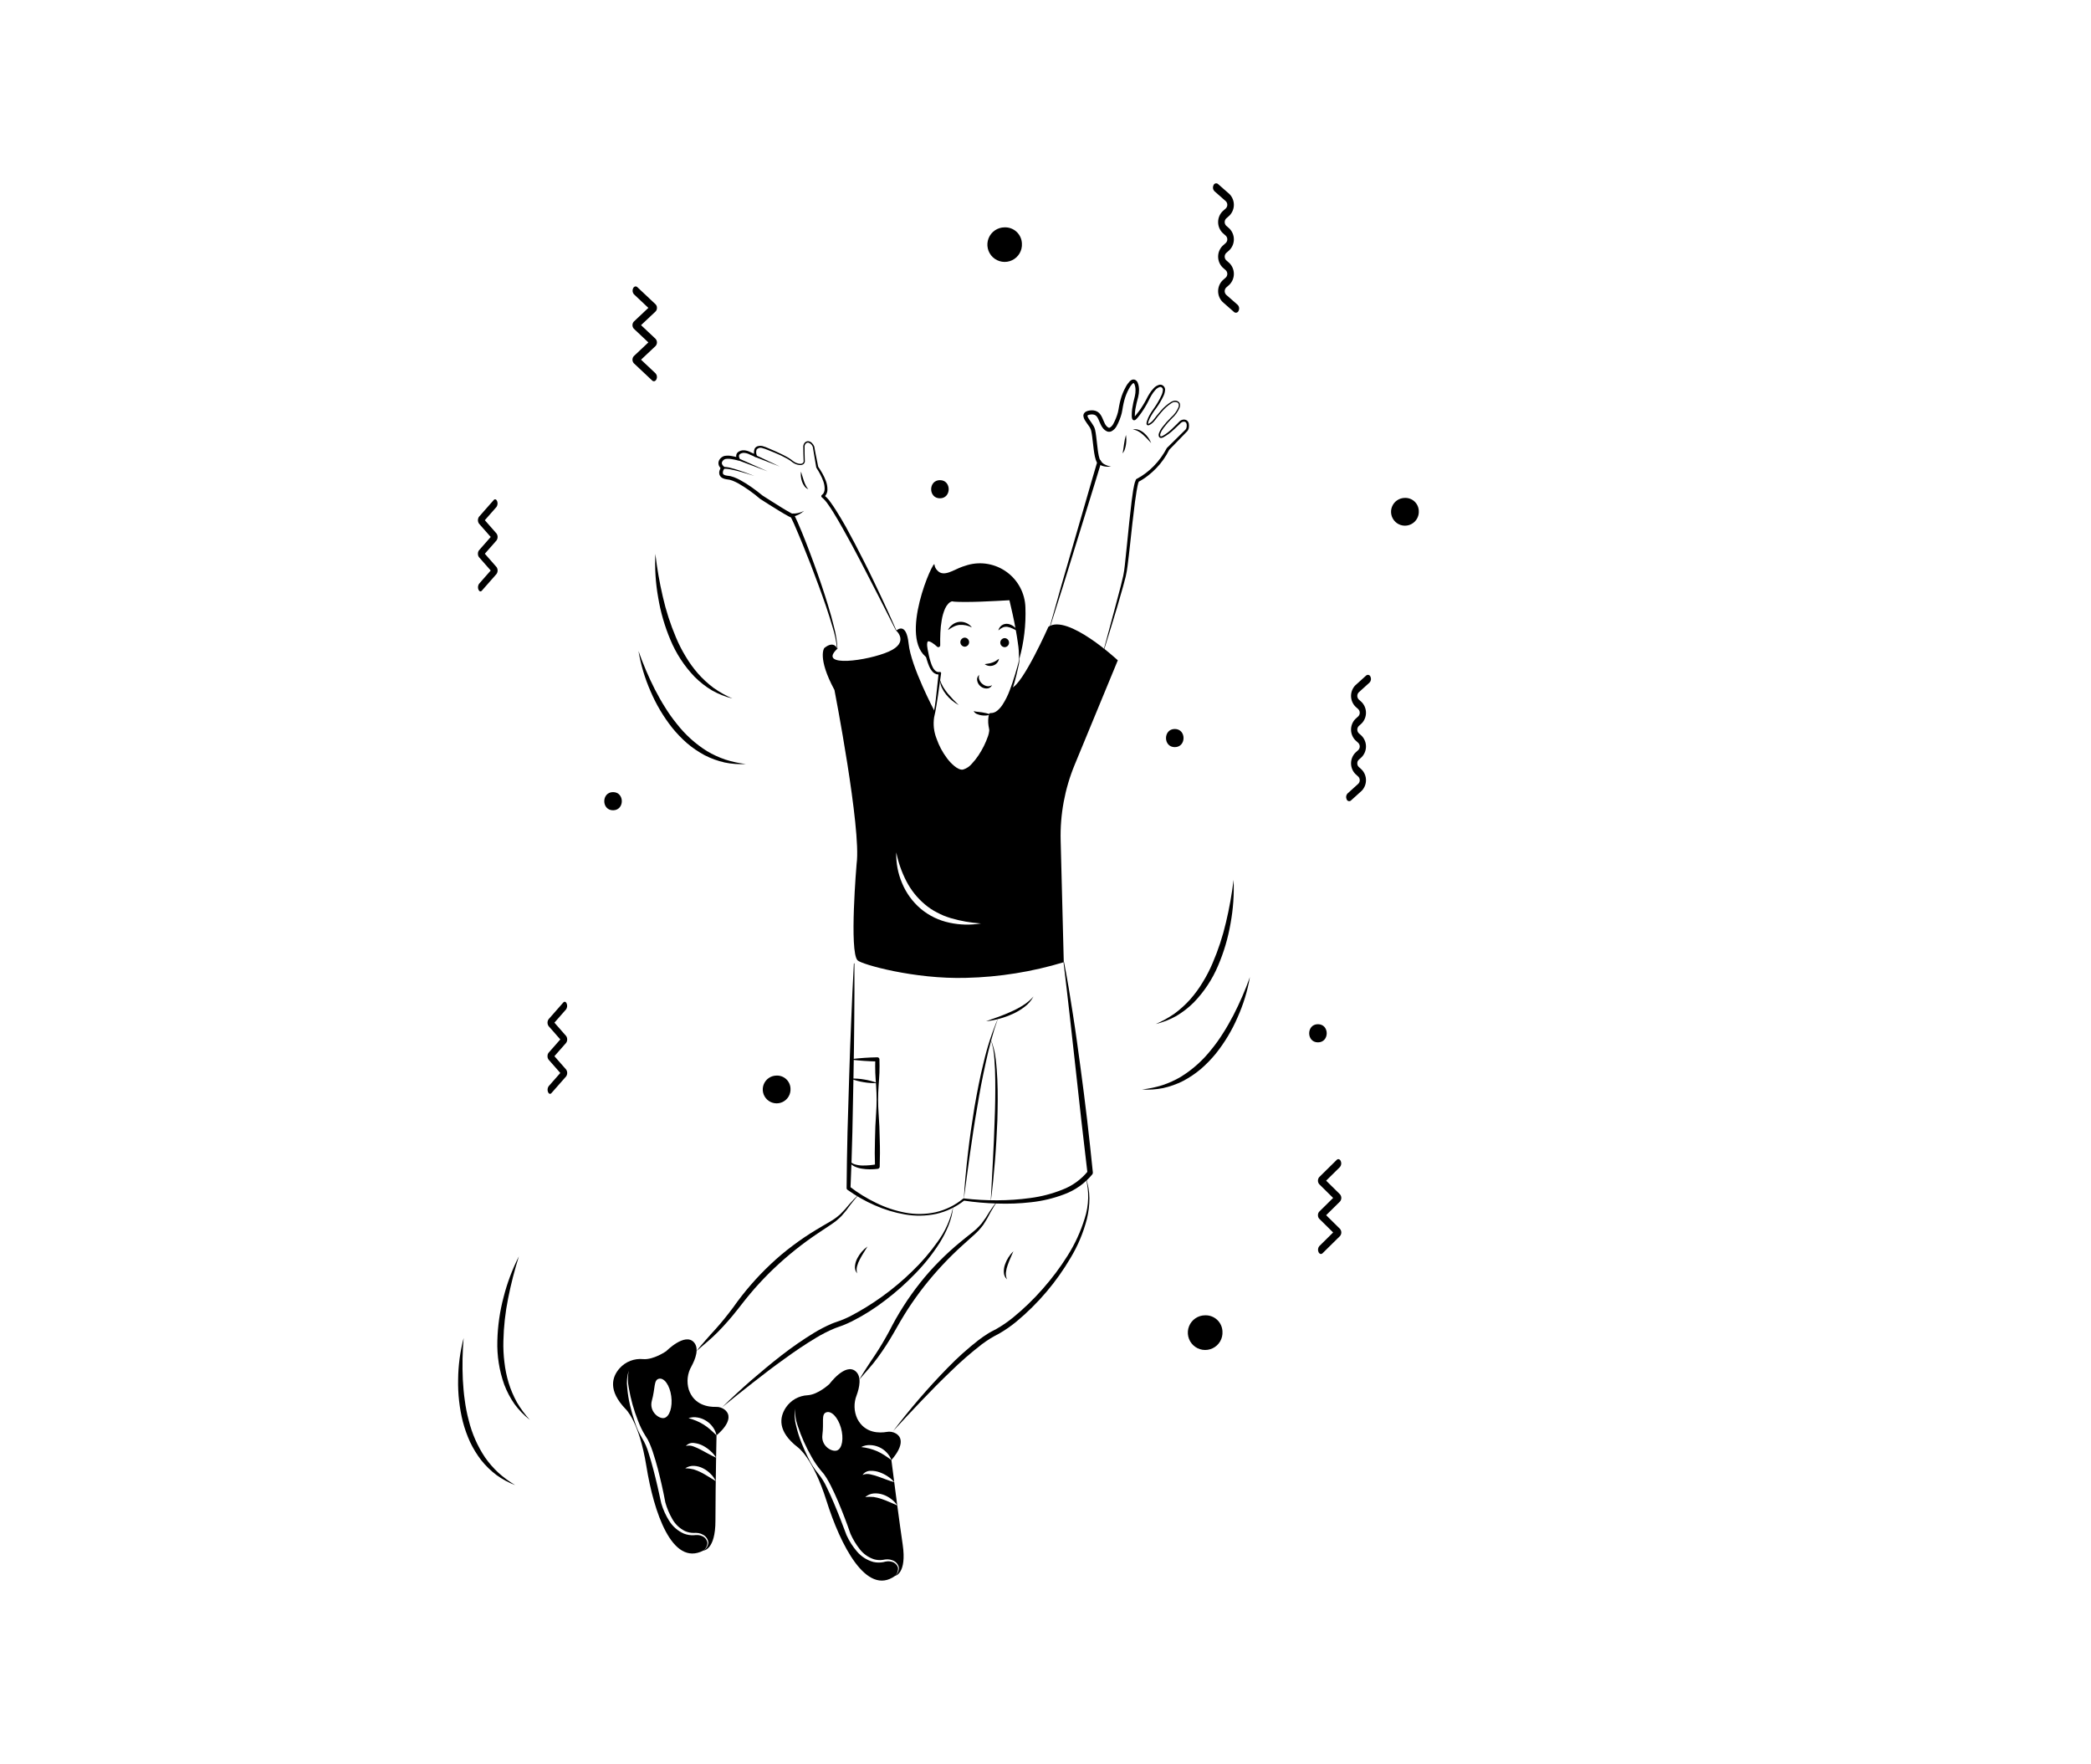 <svg width="652" height="550" viewBox="0 0 652 550" fill="none" xmlns="http://www.w3.org/2000/svg">
<path d="M348.547 205.888C348.547 205.888 332.887 191.314 326.907 195.436C326.907 195.436 319.077 213.133 315.473 214.501C313.983 218.841 311.832 222.972 308.842 222.831C308.513 224.288 308.545 225.804 308.936 227.246C309.578 229.887 303.465 241.452 299.389 240.32C295.314 239.188 289.494 228.859 291.192 223.038C291.299 222.644 291.384 222.244 291.447 221.84C291.23 221.416 284.051 207.822 283.324 200.728C282.579 193.521 279.466 196.643 279.466 196.643C279.466 196.643 283.598 200.285 277.155 203.153C270.702 206.03 254.694 208.275 261.071 202.313C261.071 202.313 260.137 199.521 257.015 202.068C257.015 202.068 254.76 205.039 260.194 215.142C260.194 215.142 268.608 258.432 267.108 269.271C267.108 269.271 264.741 296.826 267.41 299.449C268.684 300.703 285.079 305.373 301.295 304.901C311.603 304.656 321.831 303.016 331.699 300.024L330.727 262.074C330.517 253.994 332.002 245.961 335.085 238.49L348.547 205.888ZM296.107 287.714C292.811 287.035 289.733 285.554 287.145 283.403C284.576 281.23 282.564 278.474 281.277 275.365C279.985 272.337 279.367 269.063 279.466 265.772C280.091 268.894 281.148 271.913 282.607 274.743C284.026 277.505 285.979 279.958 288.352 281.959C289.519 282.966 290.805 283.825 292.182 284.516C292.852 284.912 293.579 285.186 294.277 285.516C295.012 285.761 295.729 286.091 296.484 286.289C299.547 287.178 302.697 287.732 305.88 287.94C302.637 288.482 299.321 288.405 296.107 287.714Z" fill="black"/>
<path d="M317.87 205.341L317.822 205.36C318.143 199.436 315.134 186.654 315.134 186.654C315.134 186.654 299.088 187.437 296.909 186.871C296.909 186.871 292.126 186.776 292.588 201.209C292.588 201.209 287.569 196.408 288.711 202.436C288.918 203.53 289.135 204.483 289.362 205.304C279.787 199.172 291.333 173.852 291.381 176.06C291.457 176.746 291.771 177.383 292.267 177.862C294.248 180.088 297.333 177.654 300.097 176.692C300.654 176.494 301.191 176.324 301.72 176.173C303.793 175.589 305.973 175.484 308.093 175.869C310.214 176.253 312.218 177.115 313.955 178.39C315.692 179.665 317.116 181.319 318.118 183.227C319.12 185.134 319.674 187.245 319.737 189.399C319.934 194.777 319.304 200.154 317.87 205.341Z" fill="black"/>
<path d="M298.936 219.847C297.442 219.03 296.122 217.931 295.048 216.61C294.507 215.945 294.048 215.218 293.68 214.444C293.32 213.665 293.117 212.824 293.083 211.967C293.343 212.753 293.684 213.509 294.101 214.225C294.528 214.923 295.002 215.592 295.52 216.227C296.588 217.498 297.729 218.707 298.936 219.847Z" fill="black"/>
<path d="M303.606 221.708C304.022 221.855 304.458 221.939 304.899 221.955C305.333 221.998 305.766 222.057 306.204 222.113C306.638 222.187 307.078 222.257 307.517 222.369C307.975 222.473 308.419 222.628 308.842 222.831C307.946 223.123 306.993 223.197 306.063 223.045C305.595 222.977 305.137 222.848 304.703 222.662C304.465 222.586 304.245 222.462 304.056 222.298C303.868 222.134 303.715 221.933 303.606 221.708Z" fill="black"/>
<path d="M317.883 205.364C317.876 205.8 317.843 206.236 317.782 206.668C317.71 207.109 317.605 207.518 317.514 207.944L316.933 210.476C316.537 212.168 316.055 213.839 315.487 215.482C314.936 217.155 314.2 218.762 313.292 220.271C312.818 221.053 312.218 221.752 311.515 222.338C310.763 222.977 309.806 223.324 308.819 223.315L309.306 222.971C309.087 224.034 309.068 225.128 309.252 226.196C309.298 226.468 309.349 226.739 309.413 227.007C309.452 227.175 309.48 227.346 309.496 227.518C309.505 227.687 309.502 227.855 309.488 228.023C309.426 228.638 309.299 229.244 309.109 229.831C308.357 232.074 307.286 234.196 305.931 236.135C305.271 237.122 304.512 238.04 303.666 238.874C302.817 239.79 301.721 240.444 300.51 240.755C300.177 240.819 299.835 240.817 299.503 240.747C299.19 240.669 298.887 240.557 298.598 240.413C298.057 240.133 297.556 239.782 297.106 239.37C296.227 238.58 295.449 237.684 294.791 236.702C293.458 234.783 292.402 232.686 291.654 230.473C291.277 229.367 291.005 228.229 290.841 227.073C290.646 225.91 290.658 224.722 290.875 223.563C291.352 221.308 291.708 219.029 291.941 216.736C292.21 214.445 292.461 212.151 292.691 209.854L293.131 210.273C292.727 210.35 292.309 210.326 291.916 210.203C291.529 210.069 291.178 209.848 290.89 209.557C290.378 209.011 289.972 208.375 289.692 207.681C289.155 206.372 288.745 205.015 288.466 203.627C288.275 202.939 288.133 202.238 288.041 201.529C287.994 201.144 287.99 200.755 288.03 200.37C288.044 200.119 288.111 199.875 288.227 199.653C288.343 199.43 288.504 199.235 288.701 199.08C288.923 198.947 289.171 198.867 289.428 198.845C289.685 198.823 289.944 198.859 290.184 198.952C290.556 199.077 290.912 199.246 291.245 199.454C291.869 199.841 292.453 200.288 292.991 200.788L292.005 201.228C291.984 199.889 291.936 198.55 292.003 197.204C292.041 195.852 292.166 194.504 292.379 193.168C292.578 191.795 292.968 190.457 293.54 189.194C293.696 188.875 293.88 188.563 294.062 188.252C294.267 187.942 294.499 187.651 294.754 187.381C295.017 187.093 295.322 186.846 295.658 186.648C295.833 186.54 296.019 186.451 296.214 186.382C296.44 186.297 296.679 186.25 296.921 186.242L296.953 186.243L297.067 186.262L297.538 186.337L298.083 186.379C298.442 186.413 298.826 186.412 299.196 186.43C299.946 186.45 300.699 186.458 301.457 186.456L306.003 186.402C309.037 186.358 312.076 186.275 315.11 186.17L315.124 186.169C315.235 186.166 315.344 186.201 315.432 186.269C315.52 186.337 315.581 186.434 315.605 186.543C316.285 189.642 316.821 192.759 317.278 195.893C317.51 197.458 317.686 199.032 317.806 200.614C317.95 202.193 317.976 203.78 317.883 205.363C317.882 205.371 317.88 205.379 317.877 205.386C317.873 205.393 317.868 205.4 317.862 205.405C317.856 205.41 317.849 205.414 317.841 205.416C317.834 205.419 317.826 205.42 317.818 205.419C317.802 205.418 317.788 205.411 317.777 205.399C317.767 205.388 317.761 205.372 317.762 205.357C317.763 203.783 317.647 202.211 317.414 200.654C317.205 199.095 316.938 197.543 316.657 195.994C316.096 192.897 315.388 189.82 314.663 186.765L315.157 187.137C312.117 187.316 309.076 187.467 306.035 187.591C304.513 187.657 302.989 187.677 301.461 187.69C300.697 187.697 299.931 187.693 299.162 187.676C298.773 187.659 298.395 187.663 297.997 187.628L297.405 187.585L296.75 187.48L296.896 187.5C296.683 187.539 296.481 187.62 296.299 187.737C296.064 187.877 295.852 188.053 295.67 188.259C295.472 188.472 295.291 188.701 295.131 188.945C294.982 189.208 294.828 189.469 294.694 189.744C294.188 190.908 293.832 192.131 293.635 193.385C293.413 194.666 293.275 195.96 293.222 197.259C293.139 198.564 293.168 199.878 293.171 201.191V201.203C293.171 201.317 293.138 201.429 293.075 201.525C293.013 201.62 292.923 201.695 292.819 201.741C292.714 201.786 292.598 201.8 292.485 201.781C292.372 201.761 292.268 201.709 292.185 201.631C291.712 201.181 291.199 200.777 290.65 200.424C290.398 200.26 290.128 200.126 289.845 200.023C289.586 199.939 289.37 199.945 289.326 199.996C289.254 200.018 289.151 200.241 289.116 200.516C289.079 200.819 289.075 201.125 289.103 201.43C289.172 202.097 289.287 202.76 289.448 203.411C289.675 204.75 290.029 206.063 290.504 207.335C290.977 208.548 291.787 209.767 293.006 209.522C293.064 209.511 293.124 209.513 293.181 209.529C293.237 209.545 293.289 209.575 293.332 209.615C293.376 209.655 293.409 209.705 293.429 209.76C293.449 209.815 293.455 209.875 293.448 209.933L293.447 209.941C293.147 212.234 292.827 214.524 292.486 216.809C292.126 219.091 291.813 221.39 291.277 223.646C290.926 225.905 291.19 228.218 292.042 230.34C292.792 232.504 293.874 234.538 295.249 236.37C295.913 237.284 296.689 238.112 297.557 238.834C297.973 239.188 298.433 239.485 298.926 239.719C299.157 239.824 299.4 239.905 299.648 239.96C299.884 240.002 300.126 239.994 300.359 239.937C301.382 239.613 302.292 239.008 302.987 238.192C303.758 237.374 304.458 236.493 305.079 235.556C306.337 233.679 307.348 231.646 308.085 229.51C308.259 229.001 308.379 228.475 308.444 227.941C308.456 227.821 308.461 227.701 308.457 227.581C308.448 227.466 308.43 227.351 308.405 227.238C308.339 226.943 308.287 226.646 308.242 226.348C308.05 225.131 308.096 223.889 308.377 222.69C308.403 222.588 308.463 222.497 308.548 222.434C308.633 222.372 308.737 222.34 308.842 222.345L308.865 222.346C309.623 222.356 310.359 222.093 310.939 221.605C311.569 221.084 312.117 220.473 312.565 219.79C313.492 218.365 314.257 216.841 314.845 215.246C315.463 213.645 315.995 212.008 316.5 210.358L317.221 207.87C317.332 207.456 317.467 207.033 317.568 206.627C317.659 206.208 317.723 205.784 317.762 205.356C317.763 205.341 317.771 205.326 317.783 205.316C317.795 205.306 317.81 205.3 317.826 205.301C317.842 205.302 317.856 205.309 317.867 205.321C317.878 205.333 317.883 205.348 317.883 205.364L317.883 205.364Z" fill="black"/>
<path d="M317.34 196.773C316.78 196.493 316.259 196.22 315.739 195.983C315.25 195.745 314.73 195.574 314.195 195.475C313.7 195.386 313.19 195.437 312.722 195.623C312.204 195.867 311.724 196.187 311.3 196.574C311.453 195.934 311.828 195.371 312.359 194.983C312.939 194.582 313.653 194.424 314.348 194.545C314.996 194.666 315.605 194.944 316.12 195.356C316.626 195.734 317.042 196.217 317.34 196.773Z" fill="black"/>
<path d="M303.042 195.638C301.851 195.029 300.518 194.756 299.184 194.846C298.548 194.916 297.93 195.101 297.36 195.393C297.05 195.513 296.784 195.725 296.474 195.881C296.182 196.064 295.907 196.277 295.58 196.457C295.751 196.135 295.947 195.826 296.167 195.534C296.406 195.25 296.676 194.992 296.972 194.768C297.583 194.293 298.312 193.995 299.08 193.908C299.849 193.824 300.625 193.949 301.328 194.269C302.01 194.566 302.602 195.038 303.042 195.638Z" fill="black"/>
<path d="M311.496 205.411C311.421 205.884 311.217 206.328 310.907 206.693C310.597 207.059 310.192 207.332 309.737 207.482C309.283 207.644 308.795 207.691 308.318 207.619C307.854 207.557 307.415 207.372 307.047 207.083C307.514 206.989 307.924 206.959 308.316 206.883C308.691 206.82 309.06 206.724 309.417 206.595C309.775 206.472 310.118 206.311 310.443 206.117C310.806 205.9 311.157 205.664 311.496 205.411Z" fill="black"/>
<path d="M313.266 201.796C313.632 201.783 313.98 201.629 314.235 201.365C314.49 201.101 314.632 200.748 314.632 200.381C314.632 200.014 314.49 199.662 314.235 199.398C313.98 199.134 313.632 198.979 313.266 198.966C312.899 198.979 312.551 199.134 312.296 199.398C312.042 199.662 311.899 200.014 311.899 200.381C311.899 200.748 312.042 201.101 312.296 201.365C312.551 201.629 312.899 201.783 313.266 201.796Z" fill="black"/>
<path d="M300.818 201.646C301.185 201.633 301.532 201.478 301.787 201.214C302.042 200.95 302.184 200.598 302.184 200.231C302.184 199.864 302.042 199.511 301.787 199.247C301.532 198.983 301.185 198.828 300.818 198.816C300.451 198.828 300.104 198.983 299.849 199.247C299.594 199.511 299.451 199.864 299.451 200.231C299.451 200.598 299.594 200.95 299.849 201.214C300.104 201.478 300.451 201.633 300.818 201.646Z" fill="black"/>
<path d="M305.335 210.414C305.152 210.951 305.179 211.538 305.411 212.056C305.621 212.535 305.944 212.955 306.354 213.279C306.754 213.612 307.231 213.838 307.741 213.938C308.015 213.992 308.298 213.992 308.572 213.937C308.846 213.881 309.107 213.772 309.339 213.616C309.199 213.931 308.971 214.199 308.682 214.387C308.392 214.575 308.055 214.674 307.71 214.674C307.001 214.698 306.307 214.462 305.76 214.011C305.209 213.569 304.834 212.944 304.704 212.25C304.627 211.915 304.645 211.566 304.756 211.242C304.868 210.917 305.068 210.63 305.335 210.414Z" fill="black"/>
<path d="M279.413 196.67L273.985 185.985L268.496 175.339C266.652 171.8 264.774 168.278 262.803 164.815C261.828 163.079 260.841 161.35 259.791 159.667C259.265 158.827 258.725 157.997 258.152 157.2C257.637 156.419 257.014 155.714 256.301 155.107L256.284 155.096C256.233 155.059 256.189 155.012 256.156 154.958C256.123 154.905 256.1 154.845 256.09 154.782C256.08 154.72 256.082 154.656 256.096 154.594C256.111 154.532 256.137 154.474 256.174 154.423C256.215 154.367 256.267 154.32 256.326 154.286C256.58 154.102 256.778 153.853 256.901 153.565C257.04 153.23 257.119 152.873 257.133 152.51C257.144 151.727 257.02 150.948 256.767 150.206C256.505 149.437 256.183 148.69 255.803 147.972C255.435 147.24 254.993 146.545 254.562 145.842L254.551 145.824C254.532 145.793 254.519 145.759 254.513 145.723L253.783 141.407L253.606 140.325L253.519 139.782L253.48 139.51C253.466 139.438 253.446 139.368 253.419 139.3C253.307 138.995 253.126 138.72 252.889 138.496C252.653 138.272 252.368 138.107 252.056 138.012C251.46 137.909 250.917 138.525 250.878 139.169C250.861 139.853 250.881 140.614 250.885 141.332C250.896 142.06 250.902 142.789 250.943 143.512C250.985 143.72 250.974 143.934 250.91 144.136C250.846 144.338 250.733 144.52 250.58 144.667C250.25 144.921 249.838 145.045 249.422 145.015C248.655 144.958 247.916 144.698 247.282 144.262C246.964 144.062 246.669 143.807 246.393 143.608C246.105 143.403 245.799 143.215 245.487 143.036C244.219 142.334 242.909 141.709 241.565 141.165L239.543 140.351C238.894 140.069 238.224 139.839 237.539 139.664C237.249 139.584 236.942 139.59 236.655 139.681C236.368 139.771 236.113 139.942 235.92 140.173C235.708 140.775 235.734 141.436 235.993 142.02C236.014 142.086 236.015 142.156 235.997 142.222C235.98 142.289 235.943 142.349 235.892 142.395C235.841 142.442 235.778 142.472 235.711 142.484C235.643 142.496 235.573 142.488 235.51 142.461L235.504 142.458L233.753 141.715C233.233 141.439 232.664 141.27 232.078 141.217C231.556 141.175 231.038 141.332 230.628 141.656C230.332 141.929 230.382 142.434 230.607 142.959C230.64 143.036 230.651 143.121 230.638 143.204C230.625 143.287 230.589 143.365 230.534 143.429C230.479 143.492 230.407 143.539 230.326 143.563C230.246 143.588 230.16 143.589 230.079 143.568L230.063 143.563C229.404 143.384 228.735 143.244 228.059 143.143C227.435 143.024 226.795 143.018 226.169 143.127C225.92 143.204 225.692 143.339 225.505 143.522C225.319 143.705 225.178 143.929 225.096 144.177C224.981 144.604 225.274 145.077 225.733 145.484C225.833 145.573 225.898 145.696 225.913 145.829C225.929 145.963 225.895 146.097 225.819 146.207L225.811 146.219C225.648 146.42 225.529 146.653 225.461 146.903C225.393 147.152 225.377 147.413 225.414 147.669C225.508 147.993 226.064 148.238 226.685 148.309C227.051 148.339 227.414 148.391 227.773 148.464C228.138 148.551 228.497 148.661 228.848 148.793C229.527 149.052 230.187 149.356 230.825 149.703C232.073 150.388 233.279 151.145 234.437 151.972C235.596 152.79 236.713 153.638 237.814 154.548L237.747 154.498C239.682 155.729 241.615 156.973 243.568 158.172C244.542 158.767 245.527 159.372 246.506 159.901L246.864 160.082L247.4 160.319C247.504 160.413 247.592 160.523 247.66 160.646L247.783 160.86L247.991 161.265C248.253 161.797 248.49 162.325 248.725 162.855C250.585 167.091 252.207 171.398 253.796 175.723C255.382 180.047 256.878 184.406 258.213 188.817C258.88 191.022 259.524 193.236 260.054 195.482C260.652 197.714 261.014 200.003 261.132 202.311C261.132 202.319 261.131 202.327 261.128 202.335C261.125 202.342 261.12 202.349 261.115 202.354C261.109 202.36 261.103 202.365 261.095 202.368C261.088 202.371 261.08 202.373 261.072 202.373C261.056 202.372 261.041 202.366 261.03 202.355C261.018 202.343 261.011 202.328 261.01 202.312C260.786 200.031 260.323 197.779 259.627 195.594C258.983 193.392 258.291 191.204 257.55 189.03C256.063 184.686 254.463 180.379 252.813 176.093C251.146 171.816 249.423 167.549 247.593 163.358C247.36 162.838 247.123 162.318 246.875 161.82L246.687 161.458L246.596 161.299C246.587 161.269 246.492 161.17 246.601 161.28C246.654 161.311 246.595 161.3 246.793 161.382C246.849 161.399 246.907 161.407 246.966 161.406L246.923 161.403C246.866 161.398 246.81 161.389 246.754 161.377C246.694 161.362 246.636 161.343 246.578 161.32C246.473 161.283 246.417 161.251 246.334 161.216L245.922 161.009C244.875 160.449 243.897 159.852 242.906 159.253C240.938 158.048 238.986 156.83 237.052 155.575L236.991 155.53L236.984 155.524C234.892 153.731 232.641 152.132 230.257 150.749C229.67 150.421 229.062 150.132 228.437 149.885C228.135 149.767 227.826 149.668 227.511 149.589C227.186 149.521 226.857 149.471 226.526 149.442C226.118 149.392 225.721 149.276 225.35 149.1C224.896 148.894 224.541 148.518 224.361 148.052C224.216 147.602 224.221 147.117 224.376 146.67C224.5 146.277 224.686 145.906 224.925 145.569L225.003 146.304C224.687 146.023 224.426 145.687 224.23 145.313C224.016 144.882 223.961 144.39 224.075 143.923C224.2 143.487 224.445 143.095 224.783 142.793C225.099 142.492 225.485 142.275 225.905 142.161C226.668 142.027 227.449 142.041 228.206 142.203C228.919 142.326 229.625 142.492 230.318 142.699L229.774 143.303C229.628 142.956 229.55 142.584 229.542 142.207C229.54 141.991 229.582 141.777 229.666 141.578C229.749 141.379 229.872 141.198 230.026 141.047C230.316 140.807 230.65 140.627 231.01 140.517C231.369 140.407 231.747 140.37 232.122 140.407C232.802 140.479 233.461 140.686 234.06 141.014L235.794 141.798L235.305 142.237C235.151 141.853 235.076 141.443 235.082 141.03C235.089 140.617 235.179 140.209 235.345 139.831C235.466 139.641 235.624 139.476 235.809 139.347C235.995 139.219 236.205 139.129 236.426 139.083C236.825 138.992 237.238 138.983 237.641 139.058C238.365 139.257 239.071 139.516 239.752 139.833L241.765 140.704C243.097 141.31 244.426 141.925 245.704 142.662C246.023 142.85 246.337 143.046 246.641 143.267C246.953 143.498 247.208 143.725 247.507 143.917C248.076 144.318 248.741 144.562 249.434 144.624C249.753 144.653 250.071 144.566 250.33 144.378C250.442 144.271 250.523 144.136 250.565 143.987C250.608 143.838 250.61 143.681 250.573 143.531L250.502 141.339C250.489 140.6 250.458 139.902 250.469 139.129C250.501 138.716 250.669 138.325 250.947 138.017C251.093 137.856 251.275 137.732 251.478 137.656C251.681 137.579 251.899 137.553 252.114 137.577C252.524 137.648 252.899 137.851 253.183 138.155C253.467 138.432 253.694 138.762 253.852 139.126C253.893 139.228 253.924 139.333 253.944 139.441L253.986 139.709L254.078 140.245L254.279 141.318L255.142 145.604L255.094 145.485C255.557 146.189 256.03 146.886 256.436 147.632C256.859 148.375 257.221 149.15 257.519 149.952C257.83 150.781 257.993 151.659 258.002 152.545C258.023 153.043 257.922 153.538 257.706 153.988C257.491 154.437 257.169 154.827 256.767 155.122L256.793 154.3C257.643 154.941 258.379 155.719 258.971 156.604C259.571 157.424 260.13 158.264 260.671 159.112C261.749 160.81 262.77 162.536 263.753 164.281C265.694 167.786 267.534 171.338 269.34 174.906C271.159 178.467 272.861 182.085 274.575 185.696C276.282 189.31 277.931 192.951 279.523 196.618C279.529 196.633 279.53 196.649 279.524 196.664C279.519 196.679 279.507 196.691 279.493 196.698C279.479 196.704 279.462 196.705 279.447 196.7C279.432 196.695 279.42 196.684 279.413 196.67L279.413 196.67Z" fill="black"/>
<path d="M250.708 159.289C249.666 160.241 248.38 160.888 246.993 161.156C246.926 161.168 246.857 161.168 246.791 161.154C246.724 161.14 246.66 161.113 246.604 161.074C246.547 161.036 246.499 160.987 246.462 160.93C246.424 160.872 246.398 160.809 246.386 160.741C246.373 160.674 246.374 160.605 246.388 160.538C246.402 160.472 246.429 160.408 246.467 160.352C246.506 160.295 246.555 160.247 246.612 160.21C246.67 160.173 246.734 160.147 246.801 160.134C246.845 160.126 246.891 160.124 246.936 160.127C248.247 160.199 249.552 159.909 250.708 159.289Z" fill="black"/>
<path d="M249.757 147.048C250.084 148.042 250.32 149.014 250.653 149.948C250.806 150.414 250.992 150.869 251.211 151.309C251.433 151.757 251.715 152.174 252.049 152.546C251.55 152.343 251.12 152.001 250.809 151.561C250.493 151.13 250.247 150.653 250.078 150.146C249.731 149.153 249.621 148.091 249.757 147.048Z" fill="black"/>
<path d="M243.13 145.467L235.284 142.411C235.209 142.381 235.149 142.323 235.116 142.249C235.084 142.175 235.082 142.092 235.111 142.016C235.14 141.941 235.198 141.881 235.272 141.848C235.346 141.816 235.43 141.814 235.505 141.843L235.525 141.852L243.13 145.467Z" fill="black"/>
<path d="M239.337 146.972L230.077 143.492C230.039 143.478 230.005 143.457 229.975 143.43C229.946 143.402 229.922 143.37 229.905 143.333C229.889 143.297 229.879 143.257 229.878 143.217C229.877 143.177 229.883 143.137 229.897 143.1C229.912 143.062 229.933 143.028 229.96 142.999C229.988 142.969 230.021 142.946 230.057 142.929C230.094 142.913 230.133 142.904 230.173 142.903C230.213 142.901 230.253 142.908 230.291 142.922L230.308 142.929L239.337 146.972Z" fill="black"/>
<path d="M235.246 148.431C233.626 147.884 231.991 147.386 230.343 146.947C229.518 146.734 228.69 146.533 227.858 146.377C227.058 146.197 226.235 146.136 225.416 146.194L225.382 146.199C225.343 146.204 225.302 146.202 225.264 146.191C225.225 146.181 225.189 146.164 225.157 146.139C225.125 146.115 225.099 146.085 225.078 146.05C225.058 146.016 225.045 145.978 225.04 145.938C225.034 145.899 225.037 145.858 225.047 145.82C225.057 145.781 225.075 145.745 225.099 145.713C225.123 145.681 225.154 145.654 225.188 145.634C225.223 145.614 225.261 145.601 225.3 145.596L225.32 145.594C226.21 145.57 227.099 145.684 227.955 145.931C228.793 146.14 229.613 146.393 230.429 146.656C232.057 147.194 233.662 147.785 235.246 148.431Z" fill="black"/>
<path d="M344.243 202.272L347.727 189.319L349.442 182.84C349.715 181.759 349.992 180.675 350.229 179.594C350.452 178.513 350.617 177.42 350.725 176.321C351.224 171.891 351.634 167.435 352.099 162.986C352.327 160.76 352.578 158.535 352.851 156.309C352.989 155.197 353.145 154.084 353.319 152.97C353.426 152.412 353.518 151.857 353.641 151.296L353.849 150.45C353.946 150.141 354.06 149.838 354.191 149.541C354.222 149.463 354.281 149.399 354.356 149.361L354.427 149.326C355.426 148.811 356.375 148.207 357.263 147.52C358.169 146.835 359.02 146.081 359.81 145.266C361.395 143.635 362.737 141.785 363.794 139.771L363.801 139.758C363.821 139.719 363.847 139.684 363.879 139.653L369.661 133.949C369.839 133.738 369.954 133.482 369.992 133.209C370.045 132.908 370.053 132.602 370.016 132.299C369.997 132.045 369.88 131.809 369.689 131.641C369.475 131.501 369.217 131.448 368.965 131.49C368.688 131.537 368.43 131.661 368.221 131.85L367.503 132.552C367.012 133.028 366.514 133.496 366.003 133.952C365.002 134.915 363.874 135.738 362.651 136.397C362.472 136.476 362.281 136.526 362.086 136.547C361.961 136.563 361.834 136.545 361.718 136.495C361.602 136.444 361.502 136.363 361.429 136.261C361.339 136.077 361.288 135.876 361.28 135.671C361.272 135.467 361.307 135.263 361.382 135.072C361.626 134.41 361.972 133.789 362.407 133.233C363.238 132.142 364.15 131.115 365.134 130.16C366.148 129.29 366.948 128.199 367.47 126.97C367.703 126.364 367.624 125.677 367.029 125.448C366.74 125.334 366.426 125.298 366.119 125.343C365.812 125.388 365.522 125.513 365.278 125.705C364.153 126.435 363.143 127.327 362.279 128.353C361.834 128.859 361.399 129.376 360.986 129.911C360.557 130.434 360.204 131.007 359.71 131.529C359.465 131.786 359.194 132.017 358.902 132.219C358.754 132.326 358.596 132.42 358.432 132.5C358.328 132.566 358.209 132.605 358.086 132.614C357.963 132.623 357.84 132.602 357.727 132.552C357.654 132.506 357.596 132.441 357.557 132.365C357.533 132.302 357.515 132.238 357.502 132.173C357.491 132.069 357.492 131.964 357.507 131.86C357.53 131.677 357.57 131.497 357.627 131.322C357.729 130.987 357.852 130.659 357.993 130.338C358.272 129.702 358.605 129.09 358.99 128.511L360.146 126.83C360.903 125.722 361.567 124.553 362.13 123.335C362.408 122.768 362.571 122.153 362.61 121.523C362.608 121.398 362.58 121.275 362.527 121.162C362.474 121.048 362.398 120.948 362.304 120.866C362.221 120.782 362.12 120.721 362.008 120.687C361.895 120.653 361.777 120.647 361.662 120.671C361.086 120.847 360.576 121.191 360.198 121.66C359.759 122.145 359.372 122.675 359.043 123.241C358.694 123.81 358.413 124.388 358.109 125.016C357.798 125.639 357.46 126.238 357.106 126.829C356.406 128.026 355.612 129.166 354.733 130.238C354.616 130.373 354.493 130.507 354.357 130.639C354.287 130.709 354.214 130.774 354.137 130.836C354.086 130.884 354.029 130.925 353.967 130.957C353.918 130.983 353.868 131.006 353.817 131.026C353.728 131.048 353.637 131.053 353.546 131.041C353.386 131.014 353.242 130.926 353.144 130.796C353.09 130.724 353.048 130.644 353.018 130.56C352.979 130.447 352.95 130.332 352.933 130.214C352.908 130.025 352.894 129.835 352.892 129.645C352.891 128.944 352.931 128.243 353.012 127.547C353.224 126.185 353.51 124.836 353.868 123.505C354.011 122.884 354.078 122.248 354.069 121.61C354.075 121.004 353.97 120.402 353.758 119.834C353.655 119.594 353.489 119.428 353.464 119.447C353.45 119.464 353.453 119.442 353.428 119.448C353.402 119.466 353.372 119.477 353.34 119.48C353.243 119.541 353.153 119.611 353.07 119.689C352.652 120.149 352.297 120.663 352.016 121.218C351.384 122.37 350.896 123.595 350.562 124.866C350.393 125.504 350.253 126.151 350.134 126.808C350.004 127.478 349.942 128.106 349.757 128.867C349.403 130.237 348.882 131.559 348.207 132.802C347.837 133.538 347.241 134.136 346.507 134.51C346.266 134.607 346.006 134.647 345.747 134.63C345.615 134.623 345.484 134.606 345.356 134.579L345.02 134.434C344.638 134.245 344.301 133.978 344.028 133.651C342.98 132.414 342.752 130.939 342.089 130.009C341.952 129.797 341.769 129.618 341.554 129.485C341.339 129.352 341.098 129.269 340.847 129.241C340.568 129.206 340.285 129.209 340.007 129.251L339.576 129.327C339.469 129.374 339.328 129.405 339.243 129.452C339.062 129.571 339.104 129.539 339.088 129.668C339.129 129.908 339.219 130.136 339.352 130.34C339.658 130.867 340.073 131.405 340.468 131.981C340.679 132.277 340.872 132.586 341.045 132.906C341.233 133.252 341.374 133.621 341.465 134.003C341.63 134.72 341.714 135.399 341.806 136.084L342.279 140.131C342.37 140.795 342.467 141.458 342.602 142.095C342.664 142.404 342.746 142.708 342.845 143.007C342.908 143.225 343.007 143.43 343.138 143.615L343.278 143.834C343.319 143.897 343.346 143.969 343.356 144.044C343.367 144.119 343.361 144.195 343.34 144.268C342.072 148.521 340.73 152.752 339.429 156.995L335.497 169.716L331.565 182.436L327.538 195.128C327.533 195.143 327.522 195.156 327.508 195.164C327.494 195.171 327.478 195.173 327.462 195.168C327.447 195.164 327.434 195.153 327.426 195.139C327.419 195.125 327.417 195.109 327.421 195.093L331.03 182.276L334.735 169.488L338.44 156.699C339.684 152.439 340.889 148.167 342.166 143.916L342.368 144.569C342.183 144.397 342.031 144.192 341.918 143.966C341.821 143.789 341.743 143.603 341.685 143.411C341.568 143.065 341.472 142.712 341.398 142.355C341.249 141.662 341.148 140.979 341.052 140.296L340.565 136.242C340.476 135.58 340.387 134.908 340.244 134.3C340.079 133.718 339.802 133.174 339.429 132.698C339.055 132.153 338.631 131.617 338.25 130.969C338.015 130.599 337.867 130.18 337.819 129.744C337.797 129.601 337.808 129.455 337.85 129.316C337.873 129.161 337.933 129.015 338.024 128.888C338.176 128.651 338.388 128.458 338.638 128.329C338.838 128.235 339.044 128.155 339.255 128.091L339.827 127.985C340.222 127.926 340.623 127.921 341.018 127.971C341.443 128.024 341.852 128.167 342.218 128.39C342.584 128.613 342.898 128.911 343.139 129.265C344.018 130.584 344.229 131.962 344.988 132.813C345.148 133.012 345.346 133.175 345.572 133.295C345.616 133.314 345.658 133.337 345.699 133.362C345.74 133.372 345.776 133.36 345.813 133.369C345.885 133.406 345.965 133.343 346.047 133.339C346.516 133.062 346.895 132.656 347.139 132.169C347.767 131.023 348.255 129.805 348.592 128.542C348.734 127.983 348.828 127.256 348.96 126.591C349.088 125.911 349.241 125.23 349.426 124.555C349.795 123.196 350.329 121.887 351.017 120.657C351.357 120.001 351.79 119.396 352.301 118.861C352.465 118.708 352.649 118.575 352.847 118.468C352.976 118.418 353.108 118.375 353.242 118.34C353.399 118.321 353.557 118.326 353.712 118.353C353.957 118.431 354.18 118.564 354.365 118.742C354.549 118.921 354.69 119.14 354.776 119.382C355.046 120.089 355.179 120.841 355.167 121.597C355.169 122.321 355.082 123.042 354.907 123.744C354.537 125.033 354.235 126.341 354.002 127.662C353.915 128.315 353.866 128.973 353.854 129.632C353.853 129.781 353.861 129.931 353.877 130.079C353.884 130.13 353.894 130.18 353.908 130.229C353.915 130.26 353.912 130.232 353.896 130.22C353.843 130.162 353.773 130.123 353.697 130.108C353.648 130.098 353.598 130.102 353.552 130.12C353.539 130.12 353.526 130.123 353.515 130.129C353.475 130.162 353.53 130.119 353.55 130.101C353.607 130.058 353.66 130.011 353.712 129.961C353.822 129.858 353.931 129.744 354.039 129.623C354.9 128.605 355.681 127.521 356.374 126.382C356.728 125.812 357.069 125.232 357.375 124.643C357.674 124.052 357.999 123.411 358.372 122.827C358.738 122.223 359.166 121.659 359.649 121.143C360.145 120.558 360.812 120.144 361.556 119.96C361.778 119.924 362.004 119.942 362.218 120.011C362.431 120.08 362.626 120.198 362.785 120.356C362.94 120.501 363.065 120.675 363.153 120.868C363.244 121.067 363.291 121.282 363.293 121.501C363.25 122.232 363.055 122.945 362.723 123.597C362.122 124.839 361.42 126.028 360.621 127.152C359.787 128.208 359.06 129.343 358.449 130.542C358.311 130.841 358.19 131.149 358.087 131.462C358.036 131.609 357.999 131.761 357.976 131.915C357.959 131.996 357.959 132.08 357.974 132.161C358.067 132.159 358.158 132.134 358.239 132.088C358.381 132.02 358.517 131.939 358.645 131.848C358.914 131.665 359.163 131.455 359.389 131.221C359.837 130.758 360.211 130.171 360.647 129.645C361.068 129.106 361.512 128.585 361.969 128.074C362.867 127.023 363.917 126.11 365.083 125.366C365.392 125.176 365.73 125.038 366.083 124.958C366.459 124.886 366.849 124.939 367.192 125.109C367.374 125.187 367.536 125.306 367.663 125.459C367.791 125.611 367.88 125.791 367.924 125.985C367.987 126.355 367.951 126.734 367.819 127.085C367.29 128.376 366.469 129.527 365.42 130.446C364.46 131.394 363.572 132.412 362.764 133.492C362.363 134.012 362.045 134.59 361.821 135.206C361.721 135.459 361.718 135.74 361.814 135.995C361.864 136.129 362.185 136.083 362.467 135.956C363.628 135.303 364.692 134.49 365.628 133.541C366.121 133.08 366.604 132.606 367.078 132.124L367.802 131.384C368.097 131.108 368.464 130.923 368.861 130.85C369.285 130.77 369.724 130.859 370.085 131.098C370.426 131.366 370.648 131.757 370.701 132.188C370.758 132.56 370.758 132.938 370.703 133.31C370.652 133.715 370.49 134.098 370.235 134.417L364.53 140.3L364.615 140.182C364.088 141.244 363.484 142.266 362.807 143.239C362.127 144.211 361.37 145.127 360.544 145.978C359.725 146.836 358.84 147.629 357.899 148.352C356.956 149.092 355.946 149.743 354.882 150.296L355.117 150.08C355.047 150.308 354.951 150.489 354.885 150.745L354.699 151.528C354.586 152.059 354.498 152.609 354.399 153.149C354.221 154.244 354.055 155.342 353.908 156.448C353.615 158.657 353.346 160.872 353.102 163.094C352.589 167.534 352.174 171.983 351.59 176.43C351.455 177.553 351.262 178.669 351.01 179.772C350.744 180.871 350.445 181.948 350.148 183.028L348.295 189.479C347.011 193.764 345.689 198.036 344.359 202.306C344.354 202.321 344.344 202.334 344.33 202.342C344.316 202.349 344.299 202.351 344.284 202.347C344.269 202.342 344.256 202.332 344.248 202.318C344.24 202.304 344.238 202.288 344.242 202.272L344.243 202.272Z" fill="black"/>
<path d="M358.955 138.159C358.151 137.23 357.293 136.35 356.384 135.524C355.941 135.125 355.454 134.777 354.934 134.486C354.4 134.195 353.819 134.002 353.218 133.916C353.854 133.768 354.52 133.815 355.129 134.053C355.736 134.287 356.296 134.63 356.782 135.064C357.747 135.904 358.493 136.966 358.955 138.159Z" fill="black"/>
<path d="M351.085 135.623C351.244 136.604 351.246 137.604 351.09 138.586C351.017 139.079 350.903 139.564 350.748 140.038C350.606 140.526 350.356 140.976 350.018 141.356C350.14 140.886 350.229 140.408 350.286 139.926L350.489 138.496C350.617 137.525 350.817 136.565 351.085 135.623Z" fill="black"/>
<path d="M346.449 145.486C345.732 145.57 345.007 145.544 344.298 145.41C343.498 145.279 342.763 144.889 342.204 144.301L342.181 144.275C342.126 144.215 342.084 144.144 342.057 144.068C342.029 143.991 342.017 143.91 342.021 143.829C342.025 143.747 342.045 143.668 342.08 143.594C342.115 143.521 342.164 143.455 342.224 143.4C342.285 143.346 342.355 143.304 342.432 143.276C342.508 143.249 342.59 143.237 342.671 143.241C342.752 143.246 342.832 143.266 342.905 143.301C342.979 143.336 343.044 143.385 343.099 143.445C343.143 143.494 343.179 143.55 343.206 143.611C343.492 144.149 343.945 144.579 344.498 144.836C345.112 145.15 345.769 145.369 346.449 145.486Z" fill="black"/>
<path d="M266.417 300.461C266.437 306.3 266.439 312.139 266.366 317.976C266.304 323.813 266.264 329.65 266.131 335.486L265.784 352.993C265.643 358.828 265.447 364.661 265.196 370.494L264.966 370.003C267.502 371.962 270.235 373.65 273.122 375.04C276.006 376.469 279.07 377.501 282.231 378.106C285.392 378.715 288.645 378.67 291.787 377.972C294.915 377.24 297.83 375.794 300.305 373.747C300.339 373.718 300.378 373.697 300.421 373.685C300.463 373.672 300.508 373.668 300.552 373.674L300.569 373.676C304.016 374.084 307.485 374.281 310.956 374.264C314.417 374.258 317.874 374.018 321.302 373.545C324.703 373.098 328.036 372.231 331.223 370.962C334.368 369.769 337.139 367.762 339.254 365.146L339.084 365.75L337.173 349.329L335.359 332.896L333.531 316.465C332.906 310.989 332.294 305.512 331.617 300.04C331.614 300.018 331.62 299.996 331.633 299.978C331.647 299.96 331.666 299.949 331.688 299.945C331.709 299.942 331.732 299.947 331.75 299.959C331.768 299.972 331.78 299.991 331.784 300.013C332.842 305.428 333.729 310.875 334.562 316.328C335.423 321.777 336.155 327.244 336.897 332.709C337.651 338.172 338.315 343.647 338.977 349.121C339.613 354.599 340.208 360.081 340.763 365.568L340.764 365.582C340.785 365.794 340.724 366.005 340.594 366.173C338.27 368.992 335.238 371.141 331.808 372.4C328.485 373.663 325.012 374.492 321.477 374.868C317.98 375.266 314.459 375.4 310.942 375.271C307.435 375.171 303.937 374.864 300.467 374.35L300.731 374.279C298.143 376.329 295.128 377.772 291.908 378.503C288.69 379.178 285.374 379.232 282.136 378.664C278.906 378.105 275.759 377.149 272.764 375.819C269.749 374.506 266.882 372.875 264.212 370.955C264.14 370.903 264.082 370.835 264.042 370.756C264.002 370.677 263.981 370.59 263.982 370.502L263.982 370.464C264.03 364.626 264.125 358.79 264.266 352.955L264.79 335.452C264.949 329.618 265.199 323.785 265.427 317.952C265.644 312.119 265.937 306.288 266.248 300.457C266.249 300.435 266.259 300.414 266.275 300.399C266.291 300.384 266.312 300.376 266.334 300.377C266.356 300.377 266.377 300.386 266.393 300.402C266.408 300.418 266.417 300.439 266.417 300.461L266.417 300.461Z" fill="black"/>
<path d="M307.472 318.431C308.824 317.976 310.153 317.487 311.476 317.003C312.794 316.506 314.103 315.996 315.369 315.4C316.645 314.837 317.877 314.178 319.054 313.429C320.245 312.685 321.321 311.773 322.249 310.72C321.563 311.997 320.603 313.106 319.437 313.968C318.289 314.845 317.042 315.585 315.721 316.171C314.415 316.766 313.064 317.254 311.679 317.63C310.303 318.021 308.895 318.289 307.472 318.431Z" fill="black"/>
<path d="M300.518 374.013C300.79 369.204 301.265 364.411 301.812 359.626C302.357 354.841 303.064 350.075 303.835 345.318C304.664 340.573 305.563 335.833 306.742 331.156C307.831 326.456 309.336 321.862 311.239 317.428L310.074 320.843L309.083 324.308C308.466 326.628 307.862 328.952 307.376 331.305C306.854 333.649 306.385 336.005 305.912 338.36C305.488 340.725 305.042 343.085 304.669 345.459C303.83 350.192 303.138 354.95 302.456 359.71C302.107 362.089 301.778 364.471 301.469 366.857L300.518 374.013Z" fill="black"/>
<path d="M308.918 374.717L309.593 362.022C309.801 357.792 310.035 353.564 310.142 349.333C310.317 345.104 310.38 340.875 310.332 336.646C310.309 334.533 310.243 332.419 310.065 330.315C309.97 328.203 309.584 326.114 308.918 324.107C309.743 326.072 310.269 328.15 310.479 330.271C310.741 332.383 310.881 334.505 310.984 336.627C311.172 340.873 311.097 345.12 310.988 349.361C310.809 353.601 310.588 357.838 310.24 362.064C309.893 366.291 309.485 370.513 308.918 374.717Z" fill="black"/>
<path d="M265.344 330.246C268.074 329.912 270.821 329.721 273.571 329.673C273.654 329.671 273.737 329.686 273.815 329.716C273.892 329.746 273.963 329.791 274.023 329.848C274.084 329.905 274.132 329.974 274.166 330.05C274.199 330.126 274.218 330.208 274.22 330.291L274.22 330.294L274.22 330.322C274.247 331.714 274.279 333.106 274.218 334.498C274.16 335.89 274.044 337.283 273.954 338.675C273.752 341.455 273.751 344.246 273.95 347.027C274.022 348.419 274.137 349.811 274.196 351.203C274.256 352.595 274.282 353.987 274.316 355.379C274.412 358.164 274.398 360.947 274.306 363.732L274.304 363.794C274.299 363.959 274.234 364.116 274.122 364.238C274.01 364.359 273.859 364.437 273.695 364.456C272.873 364.558 272.046 364.606 271.218 364.6C270.392 364.601 269.567 364.535 268.751 364.401C267.92 364.276 267.112 364.026 266.356 363.659C265.968 363.483 265.619 363.23 265.332 362.916C265.044 362.602 264.823 362.232 264.682 361.83C264.679 361.82 264.679 361.81 264.68 361.8C264.681 361.79 264.684 361.781 264.689 361.772C264.694 361.763 264.701 361.756 264.709 361.75C264.717 361.743 264.726 361.739 264.736 361.736C264.752 361.732 264.769 361.733 264.785 361.74C264.801 361.746 264.814 361.758 264.822 361.772C265.228 362.418 265.868 362.883 266.608 363.068C267.336 363.287 268.091 363.404 268.851 363.415C269.623 363.425 270.395 363.396 271.164 363.327C271.929 363.25 272.717 363.152 273.448 363.007L272.836 363.732C272.745 360.948 272.731 358.164 272.826 355.379C272.86 353.987 272.887 352.595 272.946 351.203C273.005 349.811 273.12 348.419 273.193 347.027C273.392 344.246 273.39 341.455 273.188 338.675C273.099 337.283 272.983 335.89 272.925 334.499C272.863 333.107 272.896 331.714 272.922 330.322L273.571 330.971C270.82 330.923 268.074 330.732 265.344 330.398C265.325 330.396 265.308 330.387 265.296 330.373C265.284 330.359 265.277 330.341 265.277 330.322C265.277 330.304 265.284 330.286 265.296 330.272C265.308 330.258 265.325 330.249 265.344 330.246L265.344 330.246Z" fill="black"/>
<path d="M265.231 336.322C266.65 336.254 268.072 336.347 269.47 336.597C270.875 336.811 272.251 337.183 273.571 337.708C272.152 337.777 270.73 337.685 269.332 337.433C267.927 337.217 266.552 336.845 265.231 336.322Z" fill="black"/>
<path d="M268.026 372.228C267.027 373.323 266.082 374.463 265.183 375.63C264.337 376.862 263.409 378.036 262.406 379.144C261.875 379.684 261.312 380.182 260.734 380.665C260.132 381.147 259.51 381.563 258.893 381.981L255.198 384.438C250.305 387.698 245.699 391.369 241.428 395.41C239.298 397.427 237.274 399.553 235.324 401.746C233.393 403.97 231.58 406.235 229.757 408.601C227.912 410.947 225.938 413.189 223.845 415.317C221.767 417.472 219.416 419.278 217.206 421.264C218.09 420.067 219.089 418.953 220.058 417.834C221.02 416.702 222.037 415.629 223.016 414.536C224.989 412.355 226.825 410.056 228.586 407.705C232.017 402.817 235.937 398.291 240.285 394.199C242.457 392.145 244.745 390.219 247.14 388.431C249.52 386.634 251.993 384.962 254.548 383.423C255.814 382.645 257.111 381.914 258.382 381.168C259.017 380.795 259.644 380.414 260.232 380.015C260.822 379.589 261.401 379.141 261.943 378.66C262.999 377.639 263.986 376.549 264.897 375.397C265.879 374.282 266.923 373.224 268.026 372.228Z" fill="black"/>
<path d="M225.234 438.734C226.675 437.292 228.159 435.893 229.66 434.514C231.163 433.136 232.658 431.747 234.206 430.419C237.295 427.755 240.43 425.14 243.656 422.628C246.892 420.107 250.266 417.77 253.763 415.628C255.535 414.544 257.38 413.586 259.286 412.76C259.764 412.546 260.275 412.386 260.773 412.205C261.256 412.031 261.709 411.888 262.174 411.708C263.095 411.348 264.01 410.956 264.906 410.514C272.074 406.797 278.654 402.04 284.429 396.397C287.35 393.6 289.994 390.529 292.325 387.225C294.746 383.961 296.414 380.201 297.208 376.215C296.87 380.307 295.074 384.15 292.943 387.63C290.728 391.091 288.157 394.311 285.273 397.238C282.424 400.197 279.348 402.93 276.073 405.41C272.811 407.936 269.315 410.144 265.632 412.004C264.705 412.468 263.749 412.885 262.776 413.271C262.293 413.462 261.775 413.63 261.301 413.804C260.844 413.975 260.383 414.121 259.932 414.327C258.095 415.108 256.315 416.017 254.604 417.047C251.146 419.105 247.788 421.385 244.512 423.775C241.206 426.128 237.973 428.594 234.78 431.114C231.568 433.61 228.399 436.165 225.234 438.734Z" fill="black"/>
<path d="M270.5 388.662C269.664 390.048 268.789 391.34 268.09 392.708C267.727 393.37 267.446 394.075 267.252 394.805C267.045 395.543 267.053 396.326 267.275 397.06C267.004 396.736 266.804 396.358 266.687 395.952C266.571 395.546 266.541 395.12 266.599 394.701C266.686 393.867 266.937 393.058 267.336 392.32C268.09 390.87 269.173 389.617 270.5 388.662Z" fill="black"/>
<path d="M226.016 439.582C225.227 438.951 224.234 438.629 223.224 438.676C221.092 438.733 216.423 438.243 214.762 433.252C214.407 432.055 214.298 430.798 214.442 429.558C214.587 428.317 214.981 427.119 215.602 426.036C216.819 423.8 218.111 420.47 216.366 418.527C213.555 415.433 207.763 421.281 207.763 421.281C207.763 421.281 203.81 424.064 200.508 423.781C199.158 423.65 197.795 423.838 196.53 424.329C195.265 424.821 194.134 425.602 193.226 426.611C190.802 429.318 189.519 433.573 195.084 439.356C195.084 439.356 199.292 443.139 201.556 457.204C203.82 471.269 209.48 488.598 219.319 483.476C219.699 483.191 220.011 482.824 220.231 482.403C220.452 481.982 220.575 481.517 220.592 481.042C220.516 480.592 220.329 480.168 220.047 479.809C219.765 479.449 219.398 479.166 218.979 478.985C218.571 478.789 218.129 478.671 217.677 478.636C217.208 478.609 216.737 478.628 216.272 478.693C215.242 478.735 214.214 478.564 213.253 478.193C211.365 477.365 209.771 475.988 208.678 474.24C207.604 472.55 206.772 470.718 206.206 468.797L206.187 468.76V468.731C205.442 465.232 204.65 461.732 203.744 458.279C203.291 456.553 202.81 454.826 202.263 453.138C201.787 451.464 201.089 449.862 200.188 448.374C199.238 446.789 198.478 445.099 197.924 443.337C197.339 441.62 196.848 439.874 196.433 438.11C196.023 436.344 195.739 434.55 195.584 432.743C195.343 430.941 195.504 429.108 196.056 427.375C195.698 429.131 195.698 430.94 196.056 432.696C196.357 434.453 196.748 436.194 197.226 437.912C197.716 439.629 198.273 441.318 198.924 442.969C199.537 444.61 200.311 446.187 201.235 447.676C201.452 447.997 201.744 448.478 201.98 448.874C202.188 449.298 202.405 449.713 202.584 450.138C202.952 450.987 203.263 451.846 203.556 452.713C204.131 454.44 204.631 456.175 205.103 457.921C205.999 461.42 206.801 464.92 207.461 468.477C207.966 470.28 208.695 472.014 209.631 473.637C210.538 475.262 211.916 476.574 213.583 477.401C214.423 477.776 215.333 477.972 216.253 477.976C216.756 477.941 217.262 477.957 217.762 478.023C218.279 478.105 218.775 478.284 219.224 478.551C219.685 478.793 220.078 479.147 220.367 479.581C220.655 480.015 220.83 480.514 220.875 481.032C220.822 481.532 220.654 482.013 220.384 482.437C220.114 482.861 219.749 483.216 219.319 483.476C219.319 483.476 223.092 483.4 223.083 474.127C223.073 468.656 223.196 460.373 223.29 454.515C222.432 454.147 221.649 453.723 220.875 453.308L218.592 452.072C217.86 451.681 217.104 451.337 216.328 451.044C215.55 450.715 214.686 450.648 213.866 450.855C214.197 450.487 214.618 450.211 215.087 450.054C215.557 449.896 216.059 449.864 216.545 449.959C217.494 450.069 218.413 450.361 219.253 450.817C220.069 451.251 220.826 451.787 221.507 452.411C222.212 453.011 222.814 453.722 223.29 454.515C223.366 450.449 223.422 447.544 223.422 447.544C222.705 446.912 222.111 446.28 221.451 445.723C220.82 445.166 220.145 444.661 219.432 444.214C217.963 443.302 216.363 442.621 214.687 442.195C215.593 441.881 216.565 441.81 217.507 441.987C218.461 442.144 219.373 442.494 220.187 443.016C221.005 443.525 221.713 444.192 222.271 444.978C222.832 445.742 223.224 446.617 223.422 447.544C223.422 447.544 229.677 442.648 226.016 439.582ZM207.112 442.139C205.442 442.525 202.32 440.082 203.263 436.714C204.357 432.799 203.782 430.29 205.452 429.903C207.121 429.517 208.848 431.95 209.3 435.327C209.763 438.705 208.782 441.752 207.112 442.139ZM216.442 457.072C217.42 457.125 218.376 457.389 219.243 457.845C220.096 458.28 220.874 458.851 221.545 459.534C222.229 460.184 222.783 460.959 223.177 461.817C221.554 460.864 220.13 459.873 218.602 459.109C217.854 458.726 217.074 458.407 216.272 458.157C215.419 457.946 214.546 457.832 213.668 457.817C214.488 457.276 215.461 457.015 216.442 457.072Z" fill="black"/>
<path d="M311.161 374.243C310.332 375.472 309.562 376.737 308.842 378.022C308.184 379.364 307.436 380.66 306.604 381.901C306.157 382.512 305.672 383.087 305.17 383.649C304.645 384.213 304.089 384.715 303.54 385.217L300.239 388.185C295.871 392.12 291.846 396.419 288.206 401.036C286.391 403.341 284.697 405.738 283.085 408.19C281.497 410.671 280.031 413.175 278.571 415.781C277.085 418.369 275.457 420.874 273.694 423.283C271.951 425.716 269.887 427.844 267.988 430.129C268.689 428.817 269.516 427.57 270.313 426.322C271.1 425.063 271.951 423.854 272.761 422.63C274.397 420.186 275.881 417.645 277.282 415.063C279.968 409.73 283.191 404.684 286.9 400.004C288.75 397.657 290.736 395.42 292.845 393.303C294.94 391.18 297.144 389.168 299.449 387.274C300.589 386.32 301.766 385.409 302.916 384.487C303.49 384.026 304.055 383.558 304.579 383.078C305.101 382.571 305.609 382.043 306.075 381.489C306.972 380.326 307.791 379.105 308.525 377.833C309.335 376.587 310.215 375.389 311.161 374.243Z" fill="black"/>
<path d="M278.464 446.251C283.705 439.345 289.368 432.769 295.422 426.562C298.454 423.425 301.703 420.507 305.146 417.828C306.025 417.168 306.924 416.529 307.865 415.935C308.782 415.338 309.868 414.817 310.742 414.346C312.579 413.297 314.323 412.095 315.956 410.751C319.27 408.043 322.351 405.062 325.168 401.84C328.009 398.628 330.584 395.19 332.867 391.56C335.163 387.939 336.963 384.026 338.22 379.927C339.557 375.816 339.666 371.405 338.532 367.234C340.11 371.304 339.918 375.887 338.904 380.107C337.808 384.343 336.108 388.4 333.856 392.151C329.428 399.704 323.721 406.43 316.991 412.03C315.289 413.443 313.471 414.709 311.555 415.814C310.525 416.367 309.666 416.797 308.761 417.368C307.869 417.921 307 418.529 306.145 419.161C302.751 421.784 299.514 424.604 296.45 427.606C293.341 430.585 290.299 433.643 287.324 436.779C284.34 439.902 281.387 443.059 278.464 446.251Z" fill="black"/>
<path d="M315.993 390.146C315.366 391.637 314.688 393.043 314.194 394.498C313.932 395.206 313.755 395.943 313.67 396.694C313.572 397.455 313.693 398.228 314.019 398.922C313.704 398.641 313.451 398.296 313.277 397.911C313.103 397.526 313.011 397.108 313.008 396.686C312.974 395.848 313.104 395.011 313.392 394.224C313.928 392.679 314.818 391.282 315.993 390.146Z" fill="black"/>
<path d="M281.466 481.58C280.966 478.193 280.353 473.703 279.777 469.392C278.032 468.675 276.476 467.901 274.863 467.373C274.067 467.103 273.249 466.901 272.419 466.769C271.544 466.679 270.66 466.691 269.787 466.807C270.522 466.158 271.444 465.759 272.419 465.666C273.396 465.589 274.378 465.711 275.306 466.024C276.213 466.329 277.064 466.782 277.825 467.364C278.597 467.911 279.26 468.599 279.777 469.392C279.438 466.826 279.108 464.316 278.834 462.147C277.964 461.911 277.107 461.627 276.268 461.298L273.834 460.411C273.051 460.132 272.251 459.902 271.438 459.722C270.618 459.507 269.75 459.567 268.967 459.892C269.246 459.483 269.624 459.152 270.066 458.929C270.509 458.706 271 458.6 271.495 458.619C272.45 458.593 273.401 458.75 274.297 459.081C275.17 459.389 276.001 459.807 276.768 460.326C277.546 460.823 278.243 461.437 278.834 462.147C278.306 458.119 277.947 455.232 277.947 455.232C277.155 454.713 276.466 454.166 275.73 453.713C275.026 453.256 274.288 452.853 273.523 452.506C271.935 451.823 270.252 451.384 268.533 451.204C269.38 450.757 270.331 450.545 271.287 450.591C272.253 450.612 273.206 450.824 274.09 451.214C274.973 451.604 275.772 452.165 276.438 452.864C277.103 453.538 277.618 454.345 277.947 455.232C277.947 455.232 283.428 449.478 279.362 446.978C278.49 446.465 277.459 446.291 276.466 446.487C274.363 446.846 269.684 447.044 267.306 442.346C266.782 441.212 266.494 439.984 266.458 438.736C266.422 437.487 266.64 436.244 267.099 435.082C267.976 432.696 268.769 429.205 266.759 427.545C263.533 424.885 258.647 431.517 258.647 431.517C258.647 431.517 255.137 434.847 251.826 435.045C250.472 435.111 249.152 435.493 247.973 436.162C246.793 436.83 245.787 437.766 245.034 438.894C243.034 441.931 242.383 446.318 248.723 451.242C248.723 451.242 253.43 454.374 257.713 467.958C261.995 481.551 270.108 497.871 279.098 491.372C279.434 491.037 279.69 490.63 279.846 490.183C280.003 489.735 280.057 489.258 280.004 488.787C279.865 488.353 279.62 487.96 279.29 487.645C278.961 487.331 278.557 487.104 278.117 486.985C277.685 486.847 277.23 486.793 276.778 486.825C276.308 486.867 275.843 486.956 275.391 487.089C274.376 487.278 273.333 487.258 272.325 487.032C270.34 486.486 268.565 485.355 267.231 483.787C265.922 482.268 264.833 480.572 263.995 478.75L263.977 478.721L263.967 478.693C262.722 475.344 261.429 471.995 260.033 468.703C259.335 467.062 258.609 465.43 257.826 463.836C257.108 462.25 256.185 460.766 255.081 459.421C253.911 457.992 252.914 456.431 252.109 454.77C251.285 453.154 250.542 451.498 249.883 449.808C249.216 448.124 248.674 446.393 248.26 444.629C247.762 442.878 247.656 441.039 247.949 439.243C247.848 441.031 248.108 442.821 248.713 444.506C249.271 446.201 249.913 447.866 250.638 449.497C251.364 451.119 252.166 452.714 253.053 454.26C253.896 455.791 254.888 457.235 256.015 458.572C256.279 458.864 256.637 459.298 256.93 459.656C257.184 460.043 257.467 460.43 257.713 460.826C258.194 461.609 258.628 462.411 259.043 463.222C259.863 464.845 260.609 466.496 261.326 468.156C262.722 471.486 264.024 474.844 265.193 478.259C265.953 479.97 266.923 481.58 268.08 483.051C269.219 484.524 270.773 485.622 272.542 486.202C273.429 486.446 274.357 486.507 275.268 486.381C275.761 486.273 276.264 486.216 276.768 486.212C277.289 486.217 277.804 486.319 278.287 486.514C278.779 486.687 279.22 486.982 279.568 487.371C279.916 487.76 280.16 488.231 280.277 488.74C280.3 489.24 280.206 489.739 280.001 490.196C279.796 490.653 279.487 491.056 279.098 491.372C279.098 491.372 282.815 490.749 281.466 481.58ZM261.024 452.251C259.43 452.864 255.986 450.912 256.43 447.44C256.949 443.403 256.015 441.007 257.609 440.384C259.203 439.761 261.269 441.912 262.212 445.186C263.146 448.468 262.618 451.629 261.024 452.251Z" fill="black"/>
<path d="M204.351 172.708C204.87 177.183 205.642 181.625 206.662 186.013C207.65 190.365 209.023 194.621 210.764 198.731C211.615 200.776 212.622 202.753 213.773 204.646C214.897 206.547 216.192 208.343 217.641 210.009C219.107 211.67 220.74 213.174 222.516 214.497C224.35 215.791 226.311 216.896 228.368 217.793C226.144 217.248 224.005 216.4 222.011 215.273C220.026 214.085 218.197 212.654 216.565 211.014C213.359 207.67 210.805 203.758 209.032 199.478C207.25 195.252 205.971 190.83 205.225 186.305C204.427 181.819 204.134 177.259 204.351 172.708Z" fill="black"/>
<path d="M199.084 202.981C200.517 207.067 202.218 211.053 204.175 214.915C205.171 216.822 206.197 218.707 207.35 220.51C208.467 222.329 209.703 224.071 211.052 225.726C213.665 229.075 216.842 231.943 220.44 234.201C222.268 235.289 224.205 236.18 226.22 236.86C228.278 237.515 230.394 237.972 232.539 238.224C230.341 238.357 228.135 238.199 225.978 237.754C223.804 237.266 221.701 236.503 219.72 235.485C217.75 234.431 215.899 233.168 214.199 231.718C212.525 230.25 210.98 228.641 209.582 226.908C206.842 223.435 204.577 219.612 202.848 215.54C201.08 211.525 199.816 207.307 199.084 202.981Z" fill="black"/>
<path d="M161.794 391.748C160.432 396.042 159.313 400.409 158.443 404.829C157.558 409.204 157.063 413.648 156.965 418.11C156.902 420.325 157.008 422.541 157.282 424.739C157.527 426.935 157.971 429.103 158.609 431.217C159.263 433.333 160.136 435.374 161.213 437.31C162.354 439.243 163.689 441.054 165.198 442.717C163.393 441.307 161.789 439.656 160.433 437.811C159.111 435.912 158.03 433.857 157.215 431.692C155.664 427.327 154.939 422.711 155.079 418.081C155.188 413.495 155.836 408.939 157.012 404.505C158.125 400.088 159.729 395.809 161.794 391.748Z" fill="black"/>
<path d="M144.57 417.194C144.2 421.507 144.115 425.841 144.315 430.166C144.441 432.313 144.603 434.454 144.915 436.571C145.187 438.688 145.6 440.784 146.151 442.846C147.159 446.973 148.88 450.892 151.235 454.427C152.455 456.169 153.856 457.777 155.414 459.224C157.023 460.666 158.765 461.951 160.618 463.061C158.558 462.28 156.611 461.231 154.827 459.94C153.045 458.603 151.44 457.044 150.051 455.302C148.687 453.533 147.517 451.622 146.562 449.602C145.637 447.577 144.889 445.475 144.326 443.321C143.252 439.03 142.755 434.614 142.849 430.191C142.884 425.804 143.462 421.439 144.57 417.194Z" fill="black"/>
<path d="M384.652 274.36C384.843 278.911 384.523 283.47 383.698 287.951C382.925 292.472 381.621 296.886 379.814 301.101C378.016 305.371 375.439 309.268 372.213 312.593C370.572 314.223 368.734 315.643 366.743 316.82C364.742 317.935 362.598 318.77 360.37 319.302C362.434 318.417 364.401 317.324 366.242 316.041C368.026 314.728 369.668 313.234 371.143 311.582C372.602 309.924 373.907 308.136 375.042 306.241C376.205 304.356 377.223 302.384 378.087 300.344C379.851 296.245 381.249 291.997 382.263 287.651C383.309 283.269 384.106 278.831 384.652 274.36Z" fill="black"/>
<path d="M389.741 304.663C388.984 308.984 387.695 313.195 385.903 317.199C384.15 321.261 381.863 325.071 379.103 328.527C377.695 330.252 376.141 331.853 374.458 333.31C372.75 334.75 370.891 336.002 368.915 337.045C366.928 338.052 364.821 338.802 362.644 339.278C360.484 339.71 358.277 339.855 356.08 339.709C358.226 339.469 360.345 339.025 362.407 338.382C364.426 337.714 366.369 336.834 368.202 335.757C371.814 333.52 375.008 330.671 377.64 327.337C378.998 325.69 380.245 323.955 381.372 322.143C382.536 320.347 383.573 318.468 384.58 316.567C386.561 312.717 388.284 308.74 389.741 304.663Z" fill="black"/>
<path d="M204.845 95.999C204.854 95.794 204.82 95.59 204.747 95.398C204.674 95.207 204.562 95.032 204.42 94.885L198.693 89.5C198.254 89.131 197.695 89.311 197.41 89.898C197.271 90.194 197.219 90.522 197.258 90.846C197.298 91.17 197.429 91.476 197.636 91.729L202.169 95.999L197.636 100.27C197.361 100.576 197.21 100.973 197.21 101.384C197.21 101.796 197.361 102.193 197.636 102.499L202.169 106.77L197.636 111.04C197.361 111.346 197.21 111.743 197.21 112.155C197.21 112.566 197.361 112.963 197.636 113.269L203.362 118.654C203.801 119.064 204.391 118.897 204.681 118.285C204.827 117.984 204.88 117.647 204.833 117.315C204.787 116.984 204.643 116.674 204.42 116.425L199.886 112.154L204.42 107.884C204.694 107.578 204.845 107.181 204.845 106.77C204.845 106.358 204.694 105.961 204.42 105.655L199.886 101.384L204.42 97.114C204.562 96.967 204.674 96.792 204.747 96.601C204.82 96.409 204.854 96.204 204.845 95.999L204.845 95.999Z" fill="black"/>
<path d="M170.722 329.328C170.707 329.717 170.828 330.1 171.064 330.41L174.708 334.557L171.064 338.703C170.89 338.964 170.782 339.263 170.749 339.574C170.715 339.885 170.758 340.2 170.872 340.492C171.1 341.072 171.561 341.247 171.914 340.868L176.517 335.639C176.74 335.322 176.859 334.944 176.859 334.557C176.859 334.169 176.74 333.791 176.517 333.474L172.873 329.328L176.517 325.181C176.74 324.864 176.859 324.486 176.859 324.099C176.859 323.711 176.74 323.333 176.517 323.016L172.873 318.87L176.517 314.723C176.691 314.463 176.799 314.164 176.833 313.853C176.866 313.541 176.824 313.226 176.709 312.935C176.482 312.354 176.02 312.179 175.667 312.558L171.064 317.787C170.842 318.104 170.722 318.482 170.722 318.87C170.722 319.257 170.842 319.635 171.064 319.952L174.708 324.099L171.064 328.245C170.825 328.554 170.704 328.938 170.722 329.328Z" fill="black"/>
<path d="M149.024 172.66C149.009 173.05 149.13 173.433 149.367 173.743L153.011 177.889L149.367 182.036C149.193 182.297 149.085 182.595 149.051 182.907C149.018 183.218 149.06 183.533 149.175 183.824C149.402 184.405 149.864 184.58 150.217 184.201L154.82 178.972C155.042 178.655 155.162 178.277 155.162 177.889C155.162 177.502 155.042 177.124 154.82 176.807L151.176 172.66L154.82 168.514C155.042 168.197 155.162 167.819 155.162 167.431C155.162 167.044 155.042 166.666 154.82 166.349L151.176 162.202L154.82 158.056C154.993 157.795 155.102 157.497 155.135 157.185C155.169 156.874 155.126 156.559 155.011 156.267C154.784 155.687 154.323 155.512 153.97 155.891L149.367 161.12C149.144 161.437 149.024 161.815 149.024 162.202C149.024 162.59 149.144 162.968 149.367 163.285L153.011 167.431L149.367 171.578C149.128 171.887 149.006 172.27 149.024 172.66Z" fill="black"/>
<path d="M410.954 378.907C410.939 379.318 411.085 379.717 411.36 380.022L415.686 384.292L411.36 388.563C411.156 388.819 411.027 389.126 410.986 389.451C410.946 389.776 410.997 390.106 411.132 390.404C411.402 391.002 411.95 391.183 412.369 390.792L417.834 385.407C418.096 385.095 418.24 384.7 418.24 384.292C418.24 383.885 418.096 383.49 417.834 383.178L413.508 378.907L417.834 374.637C418.096 374.325 418.24 373.93 418.24 373.522C418.24 373.115 418.096 372.72 417.834 372.408L413.508 368.137L417.834 363.867C418.038 363.611 418.167 363.303 418.207 362.978C418.247 362.653 418.197 362.323 418.062 362.025C417.792 361.428 417.244 361.247 416.825 361.638L411.36 367.023C411.097 367.335 410.954 367.729 410.954 368.137C410.954 368.545 411.097 368.94 411.36 369.252L415.686 373.522L411.36 377.793C411.222 377.943 411.116 378.118 411.046 378.31C410.976 378.501 410.945 378.704 410.954 378.907Z" fill="black"/>
<path d="M425.976 210.641L422.577 213.711C421.739 214.595 421.272 215.767 421.272 216.986C421.272 218.204 421.739 219.376 422.577 220.261L423.556 221.155C423.833 221.449 423.987 221.838 423.987 222.243C423.987 222.647 423.833 223.036 423.556 223.331L422.577 224.225C421.739 225.109 421.272 226.281 421.272 227.5C421.272 228.718 421.739 229.891 422.577 230.775L423.556 231.669C423.833 231.963 423.987 232.352 423.987 232.757C423.987 233.161 423.833 233.55 423.556 233.845L422.577 234.739C421.739 235.623 421.272 236.795 421.272 238.014C421.272 239.232 421.739 240.405 422.577 241.289L423.556 242.183C423.833 242.477 423.987 242.867 423.987 243.271C423.987 243.675 423.833 244.065 423.556 244.359L420.15 247.44C419.934 247.681 419.796 247.981 419.752 248.301C419.709 248.622 419.763 248.948 419.907 249.238C419.949 249.367 420.021 249.483 420.119 249.578C420.216 249.672 420.335 249.741 420.465 249.778C420.596 249.815 420.733 249.82 420.866 249.792C420.998 249.764 421.122 249.703 421.226 249.616L424.624 246.546C425.462 245.662 425.93 244.489 425.93 243.271C425.93 242.053 425.462 240.88 424.624 239.996L423.645 239.102C423.503 238.96 423.392 238.79 423.319 238.603C423.246 238.415 423.213 238.215 423.222 238.014C423.213 237.812 423.246 237.611 423.32 237.423C423.395 237.236 423.508 237.066 423.653 236.926L424.632 236.032C425.466 235.145 425.93 233.974 425.93 232.757C425.93 231.54 425.466 230.369 424.632 229.482L423.653 228.588C423.376 228.293 423.222 227.904 423.222 227.5C423.222 227.096 423.376 226.706 423.653 226.412L424.632 225.518C425.466 224.631 425.93 223.46 425.93 222.243C425.93 221.026 425.466 219.855 424.632 218.968L423.653 218.074C423.376 217.779 423.222 217.39 423.222 216.986C423.222 216.581 423.376 216.192 423.653 215.898L427.052 212.817C427.278 212.578 427.425 212.276 427.473 211.952C427.522 211.627 427.471 211.295 427.326 211.001C427.284 210.868 427.209 210.748 427.109 210.651C427.008 210.555 426.885 210.486 426.75 210.45C426.615 210.414 426.474 210.413 426.339 210.446C426.203 210.479 426.079 210.546 425.976 210.641V210.641Z" fill="black"/>
<path d="M385.919 95.058L382.328 91.902C382.037 91.604 381.874 91.204 381.874 90.787C381.874 90.371 382.037 89.971 382.328 89.673L383.36 88.757C384.242 87.863 384.736 86.658 384.736 85.402C384.736 84.147 384.242 82.942 383.36 82.047L382.328 81.132C382.037 80.834 381.874 80.434 381.874 80.017C381.874 79.601 382.037 79.201 382.328 78.903L383.36 77.987C384.242 77.093 384.736 75.888 384.736 74.632C384.736 73.377 384.242 72.172 383.36 71.278L382.328 70.362C382.037 70.064 381.874 69.664 381.874 69.247C381.874 68.831 382.037 68.43 382.328 68.133L383.36 67.217C384.242 66.323 384.736 65.118 384.736 63.862C384.736 62.607 384.242 61.402 383.36 60.508L379.778 57.363C379.668 57.273 379.539 57.211 379.4 57.182C379.262 57.153 379.118 57.157 378.982 57.196C378.846 57.233 378.72 57.304 378.617 57.4C378.514 57.497 378.435 57.617 378.388 57.75C378.236 58.046 378.179 58.382 378.225 58.712C378.271 59.041 378.417 59.348 378.643 59.592L382.234 62.748C382.526 63.045 382.689 63.446 382.689 63.862C382.689 64.279 382.526 64.679 382.234 64.977L381.202 65.892C380.321 66.787 379.827 67.992 379.827 69.247C379.827 70.503 380.321 71.708 381.202 72.602L382.234 73.518C382.526 73.816 382.689 74.216 382.689 74.632C382.689 75.049 382.526 75.449 382.234 75.747L381.202 76.663C380.321 77.557 379.827 78.762 379.827 80.017C379.827 81.273 380.321 82.478 381.202 83.372L382.234 84.288C382.526 84.586 382.689 84.986 382.689 85.402C382.689 85.819 382.526 86.219 382.234 86.517L381.202 87.433C380.321 88.327 379.827 89.532 379.827 90.787C379.827 92.043 380.321 93.248 381.202 94.142L384.785 97.287C384.894 97.382 385.024 97.449 385.164 97.482C385.304 97.515 385.45 97.513 385.59 97.477C385.729 97.44 385.858 97.37 385.964 97.273C386.07 97.176 386.151 97.054 386.2 96.918C386.355 96.618 386.412 96.277 386.362 95.942C386.311 95.608 386.157 95.299 385.919 95.058H385.919Z" fill="black"/>
<path d="M318.642 75.915C318.715 76.994 318.461 78.07 317.915 79.003C317.368 79.936 316.553 80.682 315.577 81.146C314.6 81.61 313.506 81.769 312.438 81.603C311.369 81.437 310.376 80.953 309.586 80.215C308.796 79.476 308.246 78.517 308.009 77.463C307.771 76.408 307.856 75.306 308.253 74.3C308.65 73.294 309.34 72.431 310.234 71.823C311.128 71.215 312.184 70.889 313.266 70.889C314.644 70.846 315.984 71.35 316.992 72.292C317.999 73.234 318.593 74.537 318.642 75.915Z" fill="black"/>
<path d="M381.179 415.163C381.252 416.246 380.998 417.325 380.45 418.261C379.901 419.196 379.084 419.946 378.104 420.411C377.124 420.876 376.027 421.036 374.955 420.869C373.884 420.702 372.887 420.217 372.094 419.476C371.302 418.736 370.751 417.774 370.512 416.716C370.274 415.657 370.359 414.552 370.757 413.543C371.156 412.534 371.848 411.668 372.745 411.058C373.642 410.448 374.701 410.122 375.786 410.122C377.169 410.078 378.513 410.584 379.524 411.529C380.535 412.474 381.13 413.78 381.179 415.163Z" fill="black"/>
<path d="M442.396 159.288C442.455 160.155 442.251 161.02 441.812 161.77C441.372 162.519 440.718 163.119 439.933 163.492C439.148 163.865 438.269 163.993 437.41 163.859C436.552 163.726 435.753 163.337 435.119 162.744C434.484 162.15 434.042 161.38 433.851 160.532C433.66 159.684 433.729 158.799 434.048 157.991C434.367 157.182 434.921 156.489 435.64 156C436.358 155.511 437.207 155.25 438.076 155.25C439.184 155.214 440.261 155.619 441.071 156.376C441.881 157.133 442.357 158.181 442.396 159.288Z" fill="black"/>
<path d="M246.486 339.41C246.545 340.277 246.341 341.141 245.902 341.891C245.462 342.64 244.808 343.24 244.023 343.613C243.238 343.986 242.359 344.114 241.5 343.98C240.642 343.847 239.843 343.458 239.209 342.865C238.574 342.271 238.132 341.501 237.941 340.653C237.75 339.805 237.819 338.92 238.138 338.112C238.457 337.303 239.011 336.61 239.73 336.121C240.448 335.632 241.297 335.371 242.166 335.371C243.274 335.335 244.351 335.74 245.161 336.497C245.971 337.254 246.447 338.302 246.486 339.41Z" fill="black"/>
<path d="M293.083 155.376C296.725 155.376 296.731 149.716 293.083 149.716C289.441 149.716 289.435 155.376 293.083 155.376Z" fill="black"/>
<path d="M191.155 252.648C194.797 252.648 194.803 246.988 191.155 246.988C187.513 246.988 187.507 252.648 191.155 252.648Z" fill="black"/>
<path d="M410.954 325.016C414.596 325.016 414.602 319.356 410.954 319.356C407.312 319.356 407.306 325.016 410.954 325.016Z" fill="black"/>
<path d="M366.31 232.962C369.952 232.962 369.958 227.302 366.31 227.302C362.668 227.302 362.662 232.962 366.31 232.962Z" fill="black"/>
</svg>
